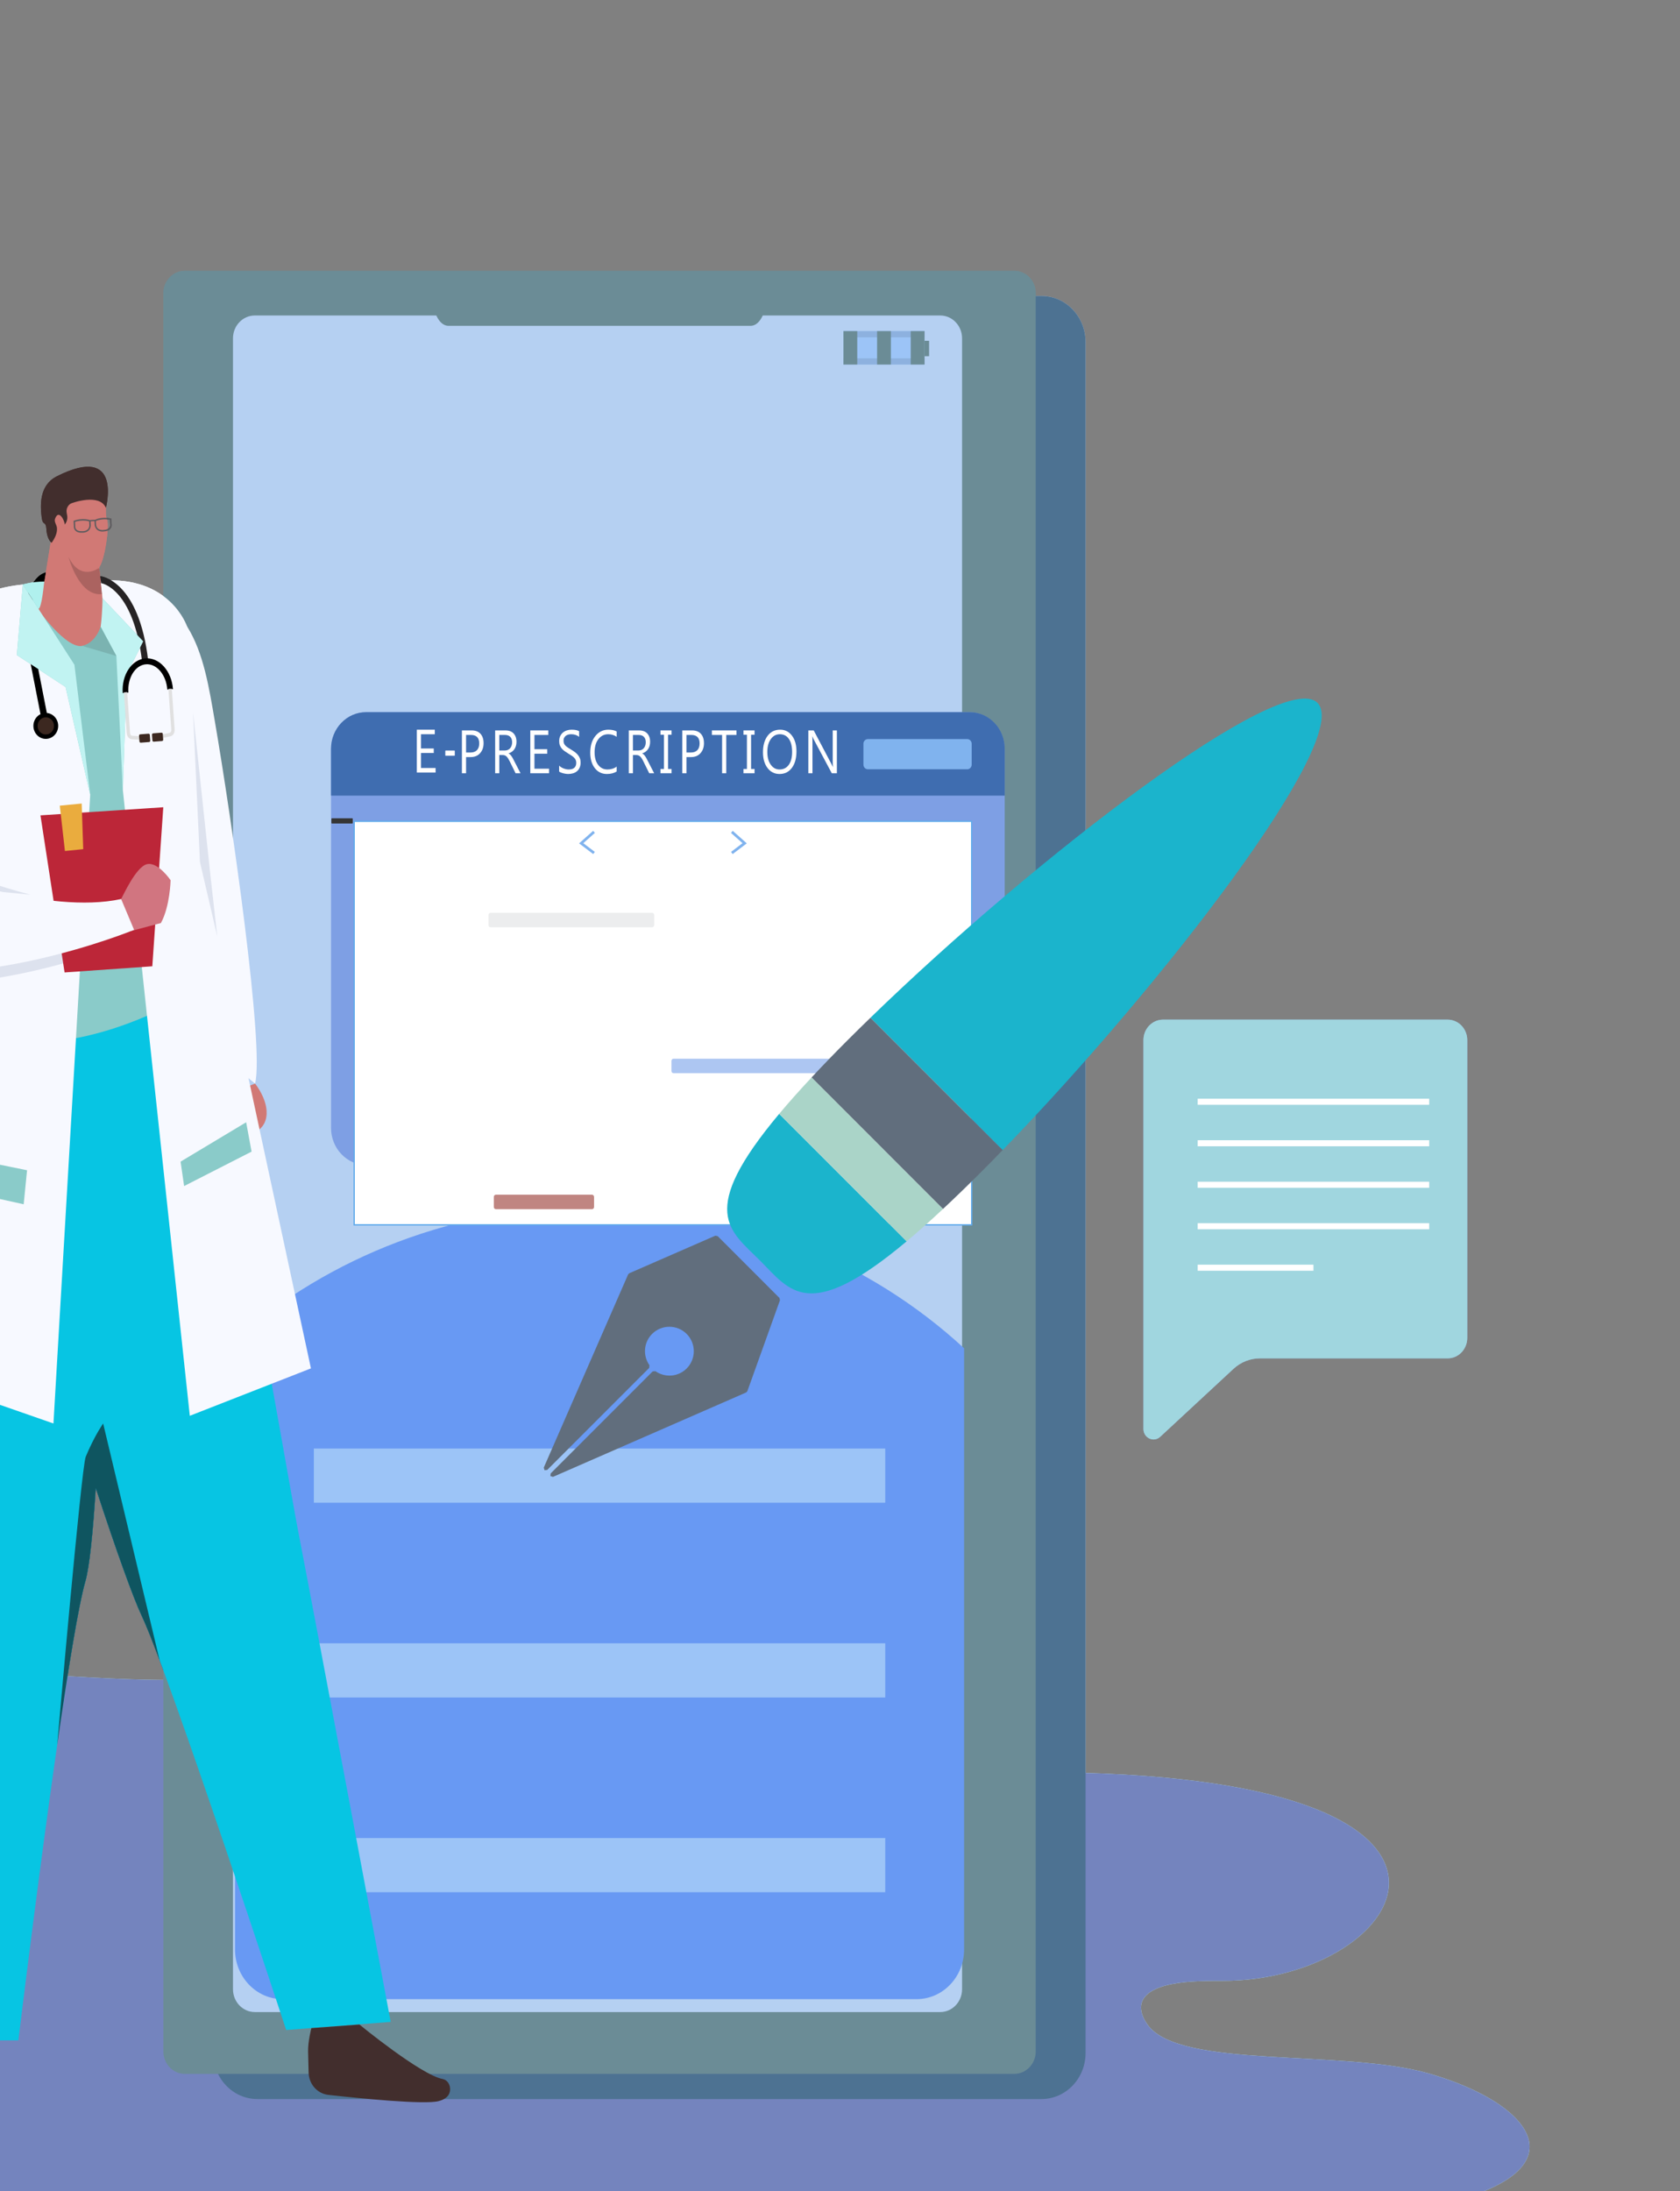 <svg width="349" height="455" viewBox="0 0 349 455" fill="none" xmlns="http://www.w3.org/2000/svg">
<rect x="0" y="0" width="349" height="455" fill="#808080" stroke="none"/>
<g clip-path="url(#clip0_118_486)">
<mask id="mask0_118_486" style="mask-type:luminance" maskUnits="userSpaceOnUse" x="-83" y="0" width="432" height="467">
<path d="M348.371 0H-83V467H348.371V0Z" fill="white"/>
</mask>
<g mask="url(#mask0_118_486)">
<path d="M-26.129 394.926C-198.814 474.504 64.001 473.049 275.146 460.744C331.589 457.455 324.407 438.553 296.898 430.577C279.205 425.446 245.124 429.68 238.429 420.484C236.366 417.651 235.876 414.04 241.986 412.331C245.336 411.395 249.731 411.3 253.842 411.316C292.694 411.477 320.051 367.954 215.473 368.012C186.77 368.026 158.457 359.587 130.355 354.966C109.408 351.522 88.712 347.342 66.15 346.342C59.055 346.027 51.205 346.123 45.708 347.914C38.79 350.168 9.805 347.761 -10.624 346.415C-22.566 345.628 20.248 373.555 -26.129 394.926Z" fill="#C1F3F2"/>
<path d="M216.359 435.864H53.454C48.397 435.864 44.297 431.578 44.297 426.291V71.035C44.297 65.748 48.397 61.462 53.454 61.462H216.36C221.417 61.462 225.517 65.748 225.517 71.035V426.292C225.515 431.578 221.416 435.864 216.359 435.864Z" fill="#AAC6EF"/>
<path d="M210.709 430.637H38.391C35.934 430.637 33.942 428.554 33.942 425.985V60.889C33.942 58.319 35.934 56.236 38.391 56.236H210.709C213.166 56.236 215.159 58.319 215.159 60.889V425.985C215.159 428.554 213.166 430.637 210.709 430.637Z" fill="#6B8C96"/>
<path d="M195.319 417.8H52.938C50.431 417.8 48.398 415.674 48.398 413.053V70.257C48.398 67.635 50.431 65.51 52.938 65.51H195.319C197.827 65.51 199.86 67.635 199.86 70.257V413.053C199.859 415.675 197.827 417.8 195.319 417.8Z" fill="#9CC4F7"/>
<path d="M155.914 67.664H93.176C91.435 67.664 90.023 65.278 90.023 62.337C90.023 59.396 90.023 57.01 90.023 57.01H159.066C159.066 57.01 159.066 59.396 159.066 62.337C159.066 65.278 157.654 67.664 155.914 67.664Z" fill="#6B8C96"/>
<path d="M123.523 250.483C94.624 250.483 68.364 260.995 48.819 278.133V404.796C48.819 410.497 53.239 415.118 58.692 415.118H190.409C195.861 415.118 200.282 410.497 200.282 404.796V279.968C180.543 261.743 153.442 250.483 123.523 250.483Z" fill="#6899F3"/>
<path d="M183.9 341.226H65.2V352.478H183.9V341.226Z" fill="#9CC4F7"/>
<path d="M183.9 381.664H65.2V392.917H183.9V381.664Z" fill="#9CC4F7"/>
<path d="M201.33 241.932H76.157C72.077 241.932 68.769 238.475 68.769 234.209V155.606C68.769 151.341 72.076 147.883 76.157 147.883H201.33C205.41 147.883 208.717 151.34 208.717 155.606V234.209C208.717 238.475 205.41 241.932 201.33 241.932Z" fill="#7E9FE4"/>
<path d="M201.857 170.533H73.576V254.335H201.857V170.533Z" fill="white"/>
<path d="M201.993 254.478H73.439V170.391H201.993V254.478ZM73.712 254.193H201.72V170.676H73.712V254.193Z" fill="#61ABEB"/>
<path d="M173.497 220.785H139.904C139.674 220.785 139.487 220.59 139.487 220.349V218.4C139.487 218.159 139.674 217.964 139.904 217.964H173.497C173.728 217.964 173.914 218.159 173.914 218.4V220.349C173.913 220.589 173.726 220.785 173.497 220.785Z" fill="#ADC6F2"/>
<path d="M135.486 192.362H101.893C101.663 192.362 101.477 192.167 101.477 191.926V189.977C101.477 189.736 101.663 189.541 101.893 189.541H135.486C135.717 189.541 135.903 189.736 135.903 189.977V191.926C135.902 192.166 135.716 192.362 135.486 192.362Z" fill="#ECEDEE"/>
<path d="M122.99 247.272H103.004C102.774 247.272 102.587 247.078 102.587 246.837V244.887C102.587 244.646 102.774 244.451 103.004 244.451H122.99C123.221 244.451 123.407 244.646 123.407 244.887V246.837C123.407 247.078 123.221 247.272 122.99 247.272Z" fill="#C08581"/>
<path d="M201.458 147.884H76.029C72.019 147.884 68.769 151.282 68.769 155.474V165.209H208.716V155.474C208.717 151.282 205.467 147.884 201.458 147.884Z" fill="#3F6DB0"/>
<path d="M200.93 159.741H180.293C179.782 159.741 179.368 159.307 179.368 158.773V154.437C179.368 153.903 179.782 153.47 180.293 153.47H200.93C201.441 153.47 201.856 153.903 201.856 154.437V158.773C201.856 159.307 201.442 159.741 200.93 159.741Z" fill="#80B3EE"/>
<path d="M123.239 177.351L120.296 175.121L123.222 172.521L123.575 172.955L121.177 175.085L123.558 176.89L123.239 177.351Z" fill="#80B3EE"/>
<path d="M152.194 177.351L151.874 176.89L154.255 175.085L151.857 172.955L152.211 172.521L155.136 175.121L152.194 177.351Z" fill="#80B3EE"/>
<path d="M41.838 224.949C41.838 224.949 47.352 225.601 48.961 222.216C50.57 218.83 47.825 214.332 47.825 214.332L41.719 215.814C41.719 215.814 39.596 223.223 41.838 224.949Z" fill="#D17975"/>
<path d="M37.733 204.582C43.206 207.604 59.18 303.804 62.129 318.939C65.079 334.075 81.164 419.843 81.164 419.843L59.449 421.525C59.449 421.525 35.052 347.248 29.422 335.477C23.792 323.705 -4.67 235.898 -1.832 215.895C-1.832 215.895 23.524 196.734 37.733 204.582Z" fill="#262673"/>
<path d="M22.362 210.562C22.362 210.562 21.849 313.946 17.726 328.402C13.604 342.858 3.816 423.678 3.816 423.678H-19.281L-26.028 204.845C-26.028 204.845 20.008 194.204 22.362 210.562Z" fill="#2D2D85"/>
<path d="M3.76 132.659C2.108 129.518 3.098 125.548 5.988 123.621C9.489 121.287 11.613 120.992 19.581 120.992C40.154 120.992 42.246 135.887 44.638 149.814C48.074 169.82 54.969 217.491 52.984 225L41.719 215.814C29.388 215.814 18.526 160.735 3.76 132.659Z" fill="#F7F9FF"/>
<path d="M48.46 236.381C48.46 236.381 54.008 236.229 55.153 232.643C56.298 229.058 52.983 225 52.983 225L47.131 227.352C47.131 227.352 46.013 234.997 48.46 236.381Z" fill="#D17975"/>
<path d="M17.727 120.744C17.727 120.744 35.709 133.707 38.47 144.772C41.231 155.837 41.993 204.669 41.993 204.669C41.993 204.669 4.353 231.923 -27.673 204.167C-27.673 204.167 -27.955 203.674 -27.174 199.555C-26.053 193.641 -24.518 158.374 -24.041 150.912C-23.979 149.942 -26.656 149.745 -26.212 148.891C-23.069 142.846 -13.774 118.344 17.727 120.744Z" fill="#8ACBC9"/>
<path d="M4.745 121.377L3.501 136.026L13.626 142.654L18.739 165.014L11.105 295.583L-31.824 280.625L-27.674 204.167L-23.905 144.371C-23.905 144.371 -16.156 123.393 4.745 121.377Z" fill="#F7F9FF"/>
<path d="M38.365 161.376C38.355 161.216 38.348 161.071 38.342 160.928L37.321 141.64C39.921 145.855 40.162 158.227 40.264 159.884C40.858 168.176 41.268 178.101 41.539 186.501C41.535 186.476 38.761 167.624 38.368 161.408L38.367 161.409L38.365 161.376Z" fill="#383BA4"/>
<path d="M22.229 103.023C22.229 103.023 21.68 106.607 22.229 107.896C22.778 109.186 21.768 116.554 20.474 117.984C19.811 118.715 16.844 118.516 14.239 115.648C11.634 112.781 11.809 106.75 11.809 106.75C11.809 106.75 11.26 100.299 22.229 103.023Z" fill="#D17975"/>
<path d="M21.422 126.027C21.336 122.567 18.81 104.088 18.81 104.088C18.81 104.088 14.992 105.7 12.648 107.763C12.574 107.212 12.37 106.501 11.951 105.555C11.951 105.555 10.974 103.723 10.103 104.088C9.233 104.452 8.361 105.909 10.103 107.547L11.191 109.481C11.037 109.769 10.932 110.059 10.886 110.349C10.886 110.349 8.623 125.208 7.926 126.573C7.926 126.573 13.721 134.766 17.092 134.128C20.464 133.491 21.51 129.486 21.422 126.027Z" fill="#D17975"/>
<path d="M21.215 123.361C21.07 121.903 20.86 120.071 20.624 118.117C20.529 118.031 20.473 117.984 20.473 117.984C20.473 117.984 16.703 120.791 14.238 115.648C14.238 115.648 16.376 123.958 21.215 123.361Z" fill="#AB6360"/>
<path d="M-0.084 153.146L-10.298 179.294C-10.298 179.294 -8.224 181.932 6.259 185.77L-18.146 183.452L-0.084 153.146Z" fill="#DDE2EE"/>
<path d="M-13.991 130.803C-11.59 128.244 -4.103 129.919 -1.884 132.649C0.804 135.957 3.25 141.406 1.11 149.431C-1.824 160.439 -13.983 180.988 -13.983 180.988C-13.983 180.988 -3.657 204.592 -29.891 199.863C-33.761 199.166 -36.554 195.604 -36.538 191.498C-36.486 178.608 -32.048 150.047 -13.991 130.803Z" fill="#F7F9FF"/>
<path d="M74.666 420.389C74.666 420.389 87.477 430.9 91.987 431.709C92.772 431.85 93.44 432.647 93.498 433.654C93.554 434.653 93.108 435.782 91.095 436.298C88.132 437.057 74.957 435.744 68.212 434.999C65.914 434.745 64.167 432.763 64.109 430.348C64.078 429.049 64.043 427.556 64.003 426.034C63.949 423.913 64.684 421.136 64.684 421.136L74.666 420.389Z" fill="#422E2D"/>
<path d="M21.998 105.452C20.679 102.353 14.924 104.444 14.714 104.561C14.175 104.863 13.82 105.491 13.825 106.131C13.828 106.517 13.952 106.89 13.98 107.275C14.025 107.871 13.826 108.482 13.446 108.927C13.481 108.23 12.212 105.535 11.424 107.764C11.216 108.355 11.772 108.975 11.831 109.602C11.938 110.738 11.357 111.817 10.706 112.735C9.99 112.035 9.71 110.969 9.646 109.945C9.523 107.996 8.892 109.347 8.655 107.409C8.348 104.908 8.139 100.752 11.803 98.906C25.589 91.955 21.998 105.452 21.998 105.452Z" fill="#422E2D"/>
<path d="M17.807 302.494L17.806 302.493C17.81 302.483 17.814 302.474 17.818 302.465C18.014 301.991 18.208 301.547 18.405 301.116C18.434 301.05 18.464 300.979 18.494 300.914C18.683 300.503 18.867 300.121 19.048 299.751C19.085 299.675 19.122 299.599 19.158 299.526C19.328 299.188 19.49 298.876 19.648 298.577C19.698 298.483 19.747 298.39 19.796 298.3C19.934 298.044 20.064 297.811 20.191 297.589C20.258 297.471 20.32 297.362 20.383 297.254C20.429 297.176 20.483 297.078 20.526 297.005V297.013C21.066 296.102 21.428 295.583 21.428 295.583L33.165 344.768H33.163C31.582 340.543 30.281 337.275 29.421 335.477C27.764 332.012 24.127 321.949 19.893 308.975C19.313 318.232 18.602 325.33 17.725 328.402C16.262 333.534 14.082 347.047 11.882 362.328L11.881 362.329C11.881 362.329 16.893 304.705 17.807 302.494Z" fill="#422E2D"/>
<path d="M17.278 190.001C4.097 188.86 -14.995 183.45 -14.995 183.45L-27.288 198.034L-27.612 203.165C-12.541 206.455 5.671 202.363 16.751 199.018L17.278 190.001Z" fill="#DDE2EE"/>
<path d="M20.914 120.58L21.299 124.246L29.755 133.17L26.307 140.056L25.521 164.07L39.429 293.988L64.594 284.141L42.396 180.989L38.863 130.088C38.863 130.088 35.403 119.479 20.914 120.58Z" fill="#F7F9FF"/>
<path d="M40.098 147.892L43.629 180.989L45.138 194.472L41.539 179L40.098 147.892Z" fill="#DDE2EE"/>
<path d="M9.742 148.104L8.42 148.326L5.077 131.259C4.78 129.316 4.805 127.408 5.152 125.595C5.762 122.423 6.895 120.764 7.92 119.782C8.632 119.102 9.512 118.861 9.512 118.861L9.181 120.764C8.714 121.07 7.133 122.397 6.466 125.871C6.148 127.521 6.126 129.261 6.398 131.038L9.742 148.104Z" fill="black"/>
<path d="M4.745 121.377L15.461 138.034L18.739 165.014L13.626 142.654L3.501 136.026L4.745 121.377Z" fill="#C1F3F2"/>
<path d="M29.538 137.536C27.733 122.106 21.074 121.093 21 121.089L20.832 119.652C21.178 119.672 28.854 120.659 30.79 137.22L29.538 137.536Z" fill="#272425"/>
<path d="M20.914 130.157L24.176 136.218L25.52 164.072L26.306 140.058L29.754 133.171L21.298 124.247C21.299 124.245 21.294 127.084 20.914 130.157Z" fill="#C1F3F2"/>
<path d="M9.182 120.763C9.182 120.763 8.684 126.333 7.991 126.42L4.746 121.376C4.746 121.376 6.562 120.767 9.182 120.763Z" fill="#B0F0EE"/>
<path d="M35.929 143.096L34.753 143.186C34.537 140.121 32.548 137.767 30.319 137.94C28.09 138.111 26.454 140.746 26.67 143.81L25.494 143.901C25.23 140.158 27.355 136.932 30.231 136.71C33.109 136.489 35.664 139.354 35.929 143.096Z" fill="black"/>
<path d="M29.945 153.653L27.468 153.508C27.127 153.526 26.396 153.264 26.316 152.141L25.726 143.771L26.421 143.717L27.011 152.087C27.056 152.729 27.379 152.78 27.478 152.779L29.983 152.924L29.945 153.653Z" fill="#E0E0E0"/>
<path d="M30.973 154.082L29.247 154.215C29.106 154.225 28.983 154.116 28.972 153.967L28.888 152.77C28.878 152.623 28.983 152.494 29.125 152.483L30.851 152.349C30.992 152.339 31.115 152.449 31.126 152.597L31.21 153.794C31.22 153.942 31.115 154.07 30.973 154.082Z" fill="#3C2820"/>
<path d="M32.895 153.426L35.324 152.904C35.663 152.869 36.351 152.498 36.271 151.374L35.68 143.004L34.985 143.057L35.576 151.427C35.621 152.069 35.309 152.169 35.211 152.183L32.754 152.711L32.895 153.426Z" fill="#E0E0E0"/>
<path d="M31.938 154.008L33.664 153.875C33.804 153.864 33.911 153.736 33.901 153.587L33.817 152.39C33.807 152.243 33.683 152.132 33.541 152.142L31.816 152.275C31.675 152.286 31.568 152.414 31.578 152.563L31.663 153.76C31.673 153.907 31.796 154.018 31.938 154.008Z" fill="#3C2820"/>
<path d="M9.513 153.426C10.936 153.426 12.09 152.22 12.09 150.732C12.09 149.243 10.936 148.037 9.513 148.037C8.09 148.037 6.936 149.243 6.936 150.732C6.936 152.22 8.09 153.426 9.513 153.426Z" fill="black"/>
<path d="M9.513 152.513C10.454 152.513 11.217 151.715 11.217 150.731C11.217 149.747 10.454 148.95 9.513 148.95C8.572 148.95 7.809 149.747 7.809 150.731C7.809 151.715 8.572 152.513 9.513 152.513Z" fill="#3C2820"/>
<path d="M8.405 169.305L33.922 167.624L31.642 200.648L13.417 201.928L8.405 169.305Z" fill="#262673"/>
<path d="M27.29 193.303C27.29 193.303 24.78 187.325 25.163 186.681C25.547 186.036 28.238 180.002 30.522 179.446C32.805 178.89 35.441 182.773 35.441 182.773C35.441 182.773 35.319 188.222 33.426 191.669L27.29 193.303Z" fill="#D17975"/>
<path d="M12.423 167.296L16.969 166.851L17.288 176.326L13.487 176.71L12.423 167.296Z" fill="#EAAC3E"/>
<path d="M-13.983 180.989C-13.983 180.989 9.937 190.018 25.162 186.68L27.856 193.08C27.856 193.08 -6.207 207.073 -29.892 199.864L-13.983 180.989Z" fill="#F7F9FF"/>
<path d="M17.093 134.128L24.177 136.217L20.914 130.155C20.914 130.155 19.916 133.441 17.093 134.128Z" fill="#7BB3B1"/>
<path d="M15.621 110.132C15.93 110.494 16.454 110.656 17.18 110.613C17.18 110.613 17.219 110.614 17.284 110.61C17.634 110.59 18.765 110.42 18.859 109.121L18.814 108.262C18.895 108.239 19.542 108.203 19.625 108.216L19.671 109.054C19.905 110.35 21.047 110.39 21.407 110.368C21.516 110.362 21.516 110.357 21.518 110.357C22.229 110.315 22.732 110.093 22.999 109.698C23.313 109.235 23.175 108.715 23.168 108.693L23.117 107.681L23.007 107.657C21.24 107.276 19.988 107.812 19.75 107.929C19.66 107.908 18.747 107.962 18.658 107.993C18.412 107.908 17.111 107.518 15.391 108.106L15.285 108.143L15.341 109.189C15.34 109.187 15.263 109.713 15.621 110.132ZM19.959 109.014L19.916 108.184C20.225 108.049 21.343 107.638 22.84 107.932L22.883 108.745C22.89 108.782 22.994 109.184 22.76 109.524C22.545 109.838 22.116 110.017 21.485 110.054C21.423 110.064 20.184 110.24 19.959 109.014ZM15.633 109.203L15.59 108.357C17.045 107.894 18.201 108.17 18.522 108.265L18.567 109.117C18.477 110.346 17.229 110.305 17.177 110.308C16.532 110.345 16.086 110.219 15.84 109.931C15.572 109.62 15.632 109.207 15.633 109.203Z" fill="#5D5B5E"/>
<path d="M-22.013 237.374L-22.743 243.937L4.918 250.066L5.622 243L-22.013 237.374Z" fill="#8ACBC9"/>
<path d="M37.513 241.213L51.135 233.035L52.261 239.132L38.247 246.281L37.513 241.213Z" fill="#8ACBC9"/>
<path d="M183.9 300.786H65.2V312.039H183.9V300.786Z" fill="#9CC4F7"/>
<path d="M192.062 68.76H175.22V75.693H192.062V68.76Z" fill="#9CC4F7"/>
<path d="M192.062 74.401H175.22V75.693H192.062V74.401Z" fill="#8DB1DF"/>
<path d="M192.062 68.76H175.22V70.052H192.062V68.76Z" fill="#8DB1DF"/>
<path d="M178.085 68.76H175.22V75.693H178.085V68.76Z" fill="#6B8C96"/>
<path d="M185.073 68.76H182.208V75.693H185.073V68.76Z" fill="#6B8C96"/>
<path d="M192.061 68.76H189.197V75.693H192.061V68.76Z" fill="#6B8C96"/>
<path d="M193.008 70.769H192.061V73.959H193.008V70.769Z" fill="#6B8C96"/>
<path d="M300.741 211.73H241.597C239.353 211.73 237.535 213.632 237.535 215.977V296.708C237.535 298.596 239.668 299.6 241.02 298.347L256.235 284.241C257.752 282.835 259.71 282.059 261.737 282.059H300.742C302.986 282.059 304.804 280.157 304.804 277.812V215.977C304.804 213.632 302.985 211.73 300.741 211.73Z" fill="#8DB1DF"/>
<path d="M248.803 228.148V229.408H296.899V228.148H248.803ZM248.803 238.023H296.899V236.763H248.803V238.023ZM248.803 246.638H296.899V245.378H248.803V246.638ZM248.803 255.254H296.899V253.994H248.803V255.254ZM248.803 263.869H272.851V262.609H248.803V263.869Z" fill="white"/>
<path d="M-26.129 394.926C-198.814 474.504 64.001 473.049 275.146 460.743C331.589 457.455 324.407 438.553 296.898 430.577C279.205 425.446 245.124 429.68 238.429 420.484C236.366 417.651 235.876 414.04 241.986 412.331C245.336 411.395 249.731 411.3 253.842 411.316C292.694 411.477 320.051 367.954 215.473 368.012C186.77 368.026 158.457 359.587 130.355 354.966C109.408 351.522 88.712 347.342 66.15 346.342C59.055 346.027 51.205 346.123 45.708 347.914C38.79 350.168 9.805 347.761 -10.624 346.415C-22.566 345.628 20.248 373.555 -26.129 394.926Z" fill="#7484BE"/>
<path d="M216.359 435.864H53.454C48.397 435.864 44.297 431.578 44.297 426.291V71.035C44.297 65.748 48.397 61.462 53.454 61.462H216.36C221.417 61.462 225.517 65.748 225.517 71.035V426.292C225.515 431.578 221.416 435.864 216.359 435.864Z" fill="#4D7292"/>
<path d="M210.709 430.637H38.391C35.934 430.637 33.942 428.554 33.942 425.985V60.889C33.942 58.319 35.934 56.236 38.391 56.236H210.709C213.166 56.236 215.159 58.319 215.159 60.889V425.985C215.159 428.554 213.166 430.637 210.709 430.637Z" fill="#6B8C96"/>
<path d="M195.319 417.8H52.938C50.431 417.8 48.398 415.674 48.398 413.053V70.257C48.398 67.635 50.431 65.51 52.938 65.51H195.319C197.827 65.51 199.86 67.635 199.86 70.257V413.053C199.859 415.675 197.827 417.8 195.319 417.8Z" fill="#B5D0F2"/>
<path d="M155.914 67.664H93.176C91.435 67.664 90.023 65.278 90.023 62.337C90.023 59.396 90.023 57.01 90.023 57.01H159.066C159.066 57.01 159.066 59.396 159.066 62.337C159.066 65.278 157.654 67.664 155.914 67.664Z" fill="#6B8C96"/>
<path d="M123.523 250.483C94.624 250.483 68.364 260.995 48.819 278.133V404.796C48.819 410.497 53.239 415.118 58.692 415.118H190.409C195.861 415.118 200.282 410.497 200.282 404.796V279.968C180.543 261.743 153.442 250.483 123.523 250.483Z" fill="#6899F3"/>
<path d="M183.9 341.226H65.2V352.478H183.9V341.226Z" fill="#9CC4F7"/>
<path d="M183.9 381.664H65.2V392.917H183.9V381.664Z" fill="#9CC4F7"/>
<path d="M201.33 241.932H76.157C72.077 241.932 68.769 238.475 68.769 234.209V155.606C68.769 151.341 72.076 147.883 76.157 147.883H201.33C205.41 147.883 208.717 151.34 208.717 155.606V234.209C208.717 238.475 205.41 241.932 201.33 241.932Z" fill="#7E9FE4"/>
<path d="M201.857 170.533H73.576V254.335H201.857V170.533Z" fill="white"/>
<path d="M201.993 254.478H73.439V170.391H201.993V254.478ZM73.712 254.193H201.72V170.676H73.712V254.193Z" fill="#61ABEB"/>
<path d="M68.931 170.999H73.191C73.24 170.999 73.279 170.924 73.279 170.832V170.084C73.279 169.991 73.24 169.917 73.191 169.917H68.931C68.882 169.917 68.842 169.991 68.842 170.084V170.832C68.842 170.924 68.882 170.999 68.931 170.999Z" fill="#353535"/>
<path d="M173.497 222.849H139.904C139.674 222.849 139.487 222.641 139.487 222.384V220.306C139.487 220.049 139.674 219.842 139.904 219.842H173.497C173.728 219.842 173.914 220.049 173.914 220.306V222.384C173.913 222.64 173.726 222.849 173.497 222.849Z" fill="#ADC6F2"/>
<path d="M135.486 192.548H101.894C101.663 192.548 101.477 192.341 101.477 192.084V190.006C101.477 189.749 101.663 189.541 101.894 189.541H135.486C135.717 189.541 135.903 189.749 135.903 190.006V192.084C135.902 192.34 135.716 192.548 135.486 192.548Z" fill="#ECEDEE"/>
<path d="M122.99 251.087H103.004C102.774 251.087 102.587 250.88 102.587 250.623V248.545C102.587 248.287 102.774 248.08 103.004 248.08H122.99C123.221 248.08 123.407 248.287 123.407 248.545V250.623C123.407 250.88 123.221 251.087 122.99 251.087Z" fill="#C08581"/>
<path d="M201.458 147.884H76.029C72.019 147.884 68.769 151.282 68.769 155.474V165.209H208.716V155.474C208.717 151.282 205.467 147.884 201.458 147.884Z" fill="#3F6DB0"/>
<path d="M96.819 157.204V160.568H95.957V151.667H97.979C98.765 151.667 99.375 151.899 99.807 152.362C100.24 152.826 100.456 153.48 100.456 154.324C100.456 155.168 100.216 155.859 99.735 156.397C99.255 156.935 98.606 157.204 97.789 157.204L96.819 157.204ZM96.819 152.611V156.261H97.722C98.317 156.261 98.771 156.096 99.084 155.767C99.397 155.438 99.554 154.973 99.554 154.373C99.554 153.199 98.979 152.611 97.829 152.611H96.819Z" fill="white"/>
<path d="M108.134 160.568H107.108L105.877 158.073C105.764 157.841 105.655 157.643 105.549 157.48C105.442 157.317 105.334 157.183 105.223 157.08C105.112 156.976 104.992 156.901 104.864 156.853C104.736 156.805 104.591 156.782 104.431 156.782H103.723V160.568H102.861V151.667H105.057C105.378 151.667 105.675 151.715 105.946 151.813C106.218 151.91 106.454 152.058 106.655 152.256C106.854 152.455 107.011 152.703 107.124 152.998C107.236 153.294 107.293 153.641 107.293 154.038C107.293 154.349 107.255 154.633 107.177 154.891C107.101 155.15 106.991 155.381 106.849 155.583C106.707 155.786 106.536 155.959 106.336 156.102C106.136 156.244 105.912 156.355 105.662 156.434V156.458C105.785 156.525 105.891 156.6 105.982 156.685C106.073 156.77 106.159 156.87 106.241 156.986C106.323 157.103 106.404 157.234 106.485 157.38C106.565 157.527 106.655 157.698 106.754 157.893L108.134 160.568ZM103.722 152.611V155.838H104.892C105.107 155.838 105.307 155.799 105.49 155.721C105.672 155.642 105.831 155.529 105.964 155.382C106.098 155.235 106.202 155.056 106.277 154.842C106.352 154.629 106.39 154.39 106.39 154.125C106.39 153.649 106.262 153.278 106.008 153.011C105.753 152.744 105.384 152.611 104.902 152.611H103.722Z" fill="white"/>
<path d="M114.062 160.568H110.163V151.667H113.898V152.611H111.025V155.571H113.682V156.508H111.025V159.624H114.062V160.568Z" fill="white"/>
<path d="M116.153 160.208V158.979C116.27 159.103 116.409 159.215 116.572 159.315C116.734 159.414 116.905 159.497 117.084 159.566C117.264 159.634 117.444 159.686 117.626 159.724C117.807 159.761 117.975 159.78 118.129 159.78C118.659 159.78 119.054 159.661 119.316 159.423C119.578 159.185 119.709 158.842 119.709 158.395C119.709 158.156 119.665 157.947 119.578 157.769C119.491 157.591 119.37 157.428 119.216 157.281C119.063 157.135 118.88 156.994 118.67 156.86C118.46 156.725 118.233 156.583 117.99 156.434C117.734 156.277 117.494 156.118 117.272 155.956C117.049 155.795 116.856 155.617 116.692 155.422C116.528 155.228 116.399 155.007 116.305 154.761C116.211 154.515 116.164 154.226 116.164 153.895C116.164 153.49 116.237 153.137 116.384 152.837C116.531 152.537 116.725 152.29 116.964 152.095C117.203 151.901 117.476 151.756 117.782 151.661C118.088 151.566 118.401 151.518 118.718 151.518C119.444 151.518 119.972 151.624 120.304 151.834V153.007C119.869 152.644 119.312 152.461 118.631 152.461C118.443 152.461 118.255 152.485 118.067 152.533C117.879 152.58 117.711 152.658 117.564 152.765C117.418 152.873 117.298 153.012 117.205 153.181C117.113 153.351 117.067 153.558 117.067 153.802C117.067 154.03 117.102 154.226 117.172 154.392C117.242 154.557 117.346 154.708 117.483 154.845C117.619 154.981 117.786 155.114 117.983 155.242C118.179 155.37 118.406 155.511 118.663 155.664C118.926 155.822 119.176 155.987 119.411 156.161C119.647 156.335 119.854 156.527 120.032 156.738C120.21 156.949 120.351 157.183 120.455 157.44C120.56 157.696 120.612 157.99 120.612 158.321C120.612 158.76 120.541 159.131 120.399 159.435C120.257 159.739 120.065 159.987 119.824 160.177C119.584 160.368 119.306 160.505 118.991 160.59C118.676 160.674 118.345 160.717 117.996 160.717C117.879 160.717 117.735 160.706 117.565 160.683C117.394 160.66 117.219 160.627 117.041 160.584C116.864 160.54 116.695 160.487 116.536 160.422C116.377 160.358 116.249 160.287 116.153 160.208Z" fill="white"/>
<path d="M128.104 160.196C127.561 160.543 126.883 160.717 126.073 160.717C125.027 160.717 124.189 160.309 123.559 159.494C122.93 158.679 122.616 157.609 122.616 156.285C122.616 154.861 122.969 153.711 123.677 152.834C124.385 151.957 125.283 151.518 126.371 151.518C127.068 151.518 127.646 151.64 128.105 151.884V152.995C127.578 152.64 126.997 152.462 126.36 152.462C125.515 152.462 124.831 152.803 124.306 153.486C123.781 154.168 123.519 155.081 123.519 156.223C123.519 157.307 123.764 158.171 124.254 158.815C124.745 159.458 125.389 159.78 126.186 159.78C126.925 159.78 127.564 159.581 128.105 159.184L128.104 160.196Z" fill="white"/>
<path d="M135.895 160.568H134.869L133.638 158.073C133.525 157.841 133.415 157.643 133.309 157.48C133.203 157.317 133.095 157.183 132.983 157.08C132.872 156.976 132.753 156.901 132.625 156.853C132.496 156.805 132.352 156.782 132.191 156.782H131.483V160.568H130.621V151.667H132.817C133.138 151.667 133.435 151.715 133.707 151.813C133.979 151.91 134.215 152.058 134.415 152.256C134.615 152.455 134.771 152.703 134.884 152.998C134.997 153.294 135.053 153.641 135.053 154.038C135.053 154.349 135.015 154.633 134.938 154.891C134.861 155.15 134.751 155.381 134.61 155.583C134.468 155.786 134.297 155.959 134.097 156.102C133.897 156.244 133.672 156.355 133.422 156.434V156.458C133.546 156.525 133.652 156.6 133.743 156.685C133.834 156.77 133.92 156.87 134.002 156.986C134.084 157.103 134.165 157.234 134.245 157.38C134.326 157.527 134.415 157.698 134.515 157.893L135.895 160.568ZM131.483 152.611V155.838H132.653C132.868 155.838 133.067 155.799 133.25 155.721C133.433 155.642 133.592 155.529 133.725 155.382C133.858 155.235 133.962 155.056 134.038 154.842C134.113 154.629 134.15 154.39 134.15 154.125C134.15 153.649 134.023 153.278 133.768 153.011C133.513 152.744 133.145 152.611 132.663 152.611H131.483Z" fill="white"/>
<path d="M139.504 151.667V152.561H138.786V159.675H139.504V160.568H137.207V159.675H137.925V152.561H137.207V151.667H139.504Z" fill="white"/>
<path d="M142.601 157.204V160.568H141.739V151.667H143.76C144.547 151.667 145.157 151.899 145.589 152.362C146.022 152.826 146.238 153.48 146.238 154.324C146.238 155.168 145.998 155.859 145.518 156.397C145.037 156.935 144.388 157.204 143.571 157.204L142.601 157.204ZM142.601 152.611V156.261H143.504C144.099 156.261 144.553 156.096 144.866 155.767C145.179 155.438 145.335 154.973 145.335 154.373C145.335 153.199 144.761 152.611 143.612 152.611H142.601Z" fill="white"/>
<path d="M152.992 152.611H150.868V160.568H150.007V152.611H147.888V151.667H152.992V152.611Z" fill="white"/>
<path d="M156.746 151.667V152.561H156.027V159.675H156.746V160.568H154.448V159.675H155.166V152.561H154.448V151.667H156.746Z" fill="white"/>
<path d="M161.946 160.717C160.903 160.717 160.067 160.301 159.44 159.47C158.812 158.638 158.498 157.555 158.498 156.223C158.498 154.791 158.818 153.649 159.458 152.797C160.097 151.944 160.967 151.518 162.069 151.518C163.084 151.518 163.903 151.932 164.523 152.759C165.144 153.587 165.455 154.669 165.455 156.006C165.455 157.458 165.136 158.607 164.5 159.451C163.864 160.295 163.013 160.717 161.946 160.717ZM162.007 152.462C161.234 152.462 160.606 152.799 160.124 153.473C159.643 154.148 159.402 155.033 159.402 156.13C159.402 157.227 159.636 158.109 160.107 158.777C160.577 159.446 161.19 159.78 161.946 159.78C162.753 159.78 163.389 159.461 163.854 158.824C164.319 158.187 164.552 157.295 164.552 156.149C164.552 154.974 164.326 154.065 163.874 153.424C163.423 152.782 162.8 152.462 162.007 152.462Z" fill="white"/>
<path d="M173.851 160.568H172.794L169.008 153.474C168.912 153.295 168.834 153.109 168.772 152.915H168.741C168.769 153.105 168.782 153.513 168.782 154.138V160.568H167.92V151.667H169.039L172.722 158.65C172.876 158.94 172.975 159.139 173.019 159.246H173.04C173.006 158.99 172.989 158.553 172.989 157.937V151.667H173.851V160.568Z" fill="white"/>
<path d="M92.546 156.929H94.439C94.461 156.929 94.478 156.854 94.478 156.762V156.014C94.478 155.922 94.461 155.847 94.439 155.847H92.546C92.524 155.847 92.506 155.922 92.506 156.014V156.762C92.506 156.854 92.524 156.929 92.546 156.929Z" fill="white"/>
<path d="M200.93 159.741H180.293C179.782 159.741 179.368 159.307 179.368 158.773V154.437C179.368 153.903 179.782 153.47 180.293 153.47H200.93C201.441 153.47 201.856 153.903 201.856 154.437V158.773C201.856 159.307 201.442 159.741 200.93 159.741Z" fill="#80B3EE"/>
<path d="M123.239 177.351L120.296 175.121L123.222 172.521L123.575 172.955L121.177 175.085L123.558 176.89L123.239 177.351Z" fill="#80B3EE"/>
<path d="M152.194 177.351L151.874 176.89L154.255 175.085L151.857 172.955L152.211 172.521L155.136 175.121L152.194 177.351Z" fill="#80B3EE"/>
<path d="M41.838 224.949C41.838 224.949 47.352 225.601 48.961 222.216C50.57 218.83 47.825 214.332 47.825 214.332L41.719 215.814C41.719 215.814 39.596 223.223 41.838 224.949Z" fill="#D17975"/>
<path d="M37.733 204.582C43.206 207.604 59.18 303.804 62.129 318.939C65.079 334.075 81.164 419.843 81.164 419.843L59.449 421.525C59.449 421.525 35.052 347.248 29.422 335.477C23.792 323.705 -4.67 235.898 -1.832 215.895C-1.832 215.895 23.524 196.734 37.733 204.582Z" fill="#07C5E3"/>
<path d="M22.362 210.562C22.362 210.562 21.849 313.946 17.726 328.402C13.604 342.858 3.816 423.678 3.816 423.678H-19.281L-26.028 204.845C-26.028 204.845 20.008 194.204 22.362 210.562Z" fill="#07C5E3"/>
<path d="M3.76 132.659C2.108 129.518 3.098 125.548 5.988 123.621C9.489 121.287 11.613 120.992 19.581 120.992C40.154 120.992 42.246 135.887 44.638 149.814C48.074 169.82 54.969 217.491 52.984 225L41.719 215.814C29.388 215.814 18.526 160.735 3.76 132.659Z" fill="#F7F9FF"/>
<path d="M48.46 236.381C48.46 236.381 54.008 236.229 55.153 232.643C56.298 229.058 52.983 225 52.983 225L47.131 227.352C47.131 227.352 46.013 234.997 48.46 236.381Z" fill="#D17975"/>
<path d="M17.727 120.744C17.727 120.744 35.709 133.707 38.47 144.772C41.231 155.837 41.993 204.669 41.993 204.669C41.993 204.669 4.353 231.923 -27.673 204.167C-27.673 204.167 -27.955 203.674 -27.174 199.555C-26.053 193.641 -24.518 158.374 -24.041 150.912C-23.979 149.942 -26.656 149.745 -26.212 148.891C-23.069 142.846 -13.774 118.344 17.727 120.744Z" fill="#8ACBC9"/>
<path d="M4.745 121.377L3.501 136.026L13.626 142.654L18.739 165.014L11.105 295.583L-31.824 280.625L-27.674 204.167L-23.905 144.371C-23.905 144.371 -16.156 123.393 4.745 121.377Z" fill="#F7F9FF"/>
<path d="M38.365 161.376C38.355 161.216 38.348 161.071 38.342 160.928L37.321 141.64C39.921 145.855 40.162 158.227 40.264 159.884C40.858 168.176 41.268 178.101 41.539 186.501C41.535 186.476 38.761 167.624 38.368 161.408L38.367 161.409L38.365 161.376Z" fill="#383BA4"/>
<path d="M22.229 103.023C22.229 103.023 21.68 106.607 22.229 107.896C22.778 109.186 21.768 116.554 20.474 117.984C19.811 118.715 16.844 118.516 14.239 115.648C11.634 112.781 11.809 106.75 11.809 106.75C11.809 106.75 11.26 100.299 22.229 103.023Z" fill="#D17975"/>
<path d="M21.422 126.027C21.336 122.567 18.81 104.088 18.81 104.088C18.81 104.088 14.992 105.7 12.648 107.763C12.574 107.212 12.37 106.501 11.951 105.555C11.951 105.555 10.974 103.723 10.103 104.088C9.233 104.452 8.361 105.909 10.103 107.547L11.191 109.481C11.037 109.769 10.932 110.059 10.886 110.349C10.886 110.349 8.623 125.208 7.926 126.573C7.926 126.573 13.721 134.766 17.092 134.128C20.464 133.491 21.51 129.486 21.422 126.027Z" fill="#D17975"/>
<path d="M21.215 123.361C21.07 121.903 20.86 120.071 20.624 118.117C20.529 118.031 20.473 117.984 20.473 117.984C20.473 117.984 16.703 120.791 14.238 115.648C14.238 115.648 16.376 123.958 21.215 123.361Z" fill="#AB6360"/>
<path d="M-0.084 153.146L-10.298 179.294C-10.298 179.294 -8.224 181.932 6.259 185.77L-18.146 183.452L-0.084 153.146Z" fill="#DDE2EE"/>
<path d="M-13.991 130.803C-11.59 128.244 -4.103 129.919 -1.884 132.649C0.804 135.957 3.25 141.406 1.11 149.431C-1.824 160.439 -13.983 180.988 -13.983 180.988C-13.983 180.988 -3.657 204.592 -29.891 199.863C-33.761 199.166 -36.554 195.604 -36.538 191.498C-36.486 178.608 -32.048 150.047 -13.991 130.803Z" fill="#F7F9FF"/>
<path d="M74.666 420.389C74.666 420.389 87.477 430.9 91.987 431.709C92.772 431.85 93.44 432.647 93.498 433.654C93.554 434.653 93.108 435.782 91.095 436.298C88.132 437.057 74.957 435.744 68.212 434.999C65.914 434.745 64.167 432.763 64.109 430.348C64.078 429.049 64.043 427.556 64.003 426.034C63.949 423.913 64.684 421.136 64.684 421.136L74.666 420.389Z" fill="#422E2D"/>
<path d="M21.998 105.452C20.679 102.353 14.924 104.444 14.714 104.561C14.175 104.863 13.82 105.491 13.825 106.131C13.828 106.517 13.952 106.89 13.98 107.275C14.025 107.871 13.826 108.482 13.446 108.927C13.481 108.23 12.212 105.535 11.424 107.764C11.216 108.355 11.772 108.975 11.831 109.602C11.938 110.738 11.357 111.817 10.706 112.735C9.99 112.035 9.71 110.969 9.646 109.945C9.523 107.996 8.892 109.347 8.655 107.409C8.348 104.908 8.139 100.752 11.803 98.906C25.589 91.955 21.998 105.452 21.998 105.452Z" fill="#422E2D"/>
<path d="M17.807 302.494L17.806 302.493C17.81 302.483 17.814 302.474 17.818 302.465C18.014 301.991 18.208 301.547 18.405 301.116C18.434 301.05 18.464 300.979 18.494 300.914C18.683 300.503 18.867 300.121 19.048 299.751C19.085 299.675 19.122 299.599 19.158 299.526C19.328 299.188 19.49 298.876 19.648 298.577C19.698 298.483 19.747 298.39 19.796 298.3C19.934 298.044 20.064 297.811 20.191 297.589C20.258 297.471 20.32 297.362 20.383 297.254C20.429 297.176 20.483 297.078 20.526 297.005V297.013C21.066 296.102 21.428 295.583 21.428 295.583L33.165 344.768H33.163C31.582 340.543 30.281 337.275 29.421 335.477C27.764 332.012 24.127 321.949 19.893 308.975C19.313 318.232 18.602 325.33 17.725 328.402C16.262 333.534 14.082 347.047 11.882 362.328L11.881 362.329C11.881 362.329 16.893 304.705 17.807 302.494Z" fill="#0F5560"/>
<path d="M17.278 190.001C4.097 188.86 -14.995 183.45 -14.995 183.45L-27.288 198.034L-27.612 203.165C-12.541 206.455 5.671 202.363 16.751 199.018L17.278 190.001Z" fill="#DDE2EE"/>
<path d="M20.914 120.58L21.299 124.246L29.755 133.17L26.307 140.056L25.521 164.07L39.429 293.988L64.594 284.141L42.396 180.989L38.863 130.088C38.863 130.088 35.403 119.479 20.914 120.58Z" fill="#F7F9FF"/>
<path d="M40.098 147.892L43.629 180.989L45.138 194.472L41.539 179L40.098 147.892Z" fill="#DDE2EE"/>
<path d="M9.742 148.104L8.42 148.326L5.077 131.259C4.78 129.316 4.805 127.408 5.152 125.595C5.762 122.423 6.895 120.764 7.92 119.782C8.632 119.102 9.512 118.861 9.512 118.861L9.181 120.764C8.714 121.07 7.133 122.397 6.466 125.871C6.148 127.521 6.126 129.261 6.398 131.038L9.742 148.104Z" fill="black"/>
<path d="M4.745 121.377L15.461 138.034L18.739 165.014L13.626 142.654L3.501 136.026L4.745 121.377Z" fill="#C1F3F2"/>
<path d="M29.538 137.536C27.733 122.106 21.074 121.093 21 121.089L20.832 119.652C21.178 119.672 28.854 120.659 30.79 137.22L29.538 137.536Z" fill="#272425"/>
<path d="M20.914 130.157L24.176 136.218L25.52 164.072L26.306 140.058L29.754 133.171L21.298 124.247C21.299 124.245 21.294 127.084 20.914 130.157Z" fill="#C1F3F2"/>
<path d="M9.182 120.763C9.182 120.763 8.684 126.333 7.991 126.42L4.746 121.376C4.746 121.376 6.562 120.767 9.182 120.763Z" fill="#B0F0EE"/>
<path d="M35.929 143.096L34.753 143.186C34.537 140.121 32.548 137.767 30.319 137.94C28.09 138.111 26.454 140.746 26.67 143.81L25.494 143.901C25.23 140.158 27.355 136.932 30.231 136.71C33.109 136.489 35.664 139.354 35.929 143.096Z" fill="black"/>
<path d="M29.945 153.653L27.468 153.508C27.127 153.526 26.396 153.264 26.316 152.141L25.726 143.771L26.421 143.717L27.011 152.087C27.056 152.729 27.379 152.78 27.478 152.779L29.983 152.924L29.945 153.653Z" fill="#E0E0E0"/>
<path d="M30.973 154.082L29.247 154.215C29.106 154.225 28.983 154.116 28.972 153.967L28.888 152.77C28.878 152.623 28.983 152.494 29.125 152.483L30.851 152.349C30.992 152.339 31.115 152.449 31.126 152.597L31.21 153.794C31.22 153.942 31.115 154.07 30.973 154.082Z" fill="#3C2820"/>
<path d="M32.895 153.426L35.324 152.904C35.663 152.869 36.351 152.498 36.271 151.374L35.68 143.004L34.985 143.057L35.576 151.427C35.621 152.069 35.309 152.169 35.211 152.183L32.754 152.711L32.895 153.426Z" fill="#E0E0E0"/>
<path d="M31.938 154.008L33.664 153.875C33.804 153.864 33.911 153.736 33.901 153.587L33.817 152.39C33.807 152.243 33.683 152.132 33.541 152.142L31.816 152.275C31.675 152.286 31.568 152.414 31.578 152.563L31.663 153.76C31.673 153.907 31.796 154.018 31.938 154.008Z" fill="#3C2820"/>
<path d="M9.513 153.426C10.936 153.426 12.09 152.22 12.09 150.732C12.09 149.243 10.936 148.037 9.513 148.037C8.09 148.037 6.936 149.243 6.936 150.732C6.936 152.22 8.09 153.426 9.513 153.426Z" fill="black"/>
<path d="M9.513 152.513C10.454 152.513 11.217 151.715 11.217 150.731C11.217 149.747 10.454 148.95 9.513 148.95C8.572 148.95 7.809 149.747 7.809 150.731C7.809 151.715 8.572 152.513 9.513 152.513Z" fill="#3C2820"/>
<path d="M8.405 169.305L33.922 167.624L31.642 200.648L13.417 201.928L8.405 169.305Z" fill="#BC2638"/>
<path d="M27.29 193.303C27.29 193.303 24.78 187.325 25.163 186.681C25.547 186.036 28.238 180.002 30.522 179.446C32.805 178.89 35.441 182.773 35.441 182.773C35.441 182.773 35.319 188.222 33.426 191.669L27.29 193.303Z" fill="#D17580"/>
<path d="M12.423 167.296L16.969 166.851L17.288 176.326L13.487 176.71L12.423 167.296Z" fill="#EAAC3E"/>
<path d="M-13.983 180.989C-13.983 180.989 9.937 190.018 25.162 186.68L27.856 193.08C27.856 193.08 -6.207 207.073 -29.892 199.864L-13.983 180.989Z" fill="#F7F9FF"/>
<path d="M17.093 134.128L24.177 136.217L20.914 130.155C20.914 130.155 19.916 133.441 17.093 134.128Z" fill="#7BB3B1"/>
<path d="M15.621 110.132C15.93 110.494 16.454 110.656 17.18 110.613C17.18 110.613 17.219 110.614 17.284 110.61C17.634 110.59 18.765 110.42 18.859 109.121L18.814 108.262C18.895 108.239 19.542 108.203 19.625 108.216L19.671 109.054C19.905 110.35 21.047 110.39 21.407 110.368C21.516 110.362 21.516 110.357 21.518 110.357C22.229 110.315 22.732 110.093 22.999 109.698C23.313 109.235 23.175 108.715 23.168 108.693L23.117 107.681L23.007 107.657C21.24 107.276 19.988 107.812 19.75 107.929C19.66 107.908 18.747 107.962 18.658 107.993C18.412 107.908 17.111 107.518 15.391 108.106L15.285 108.143L15.341 109.189C15.34 109.187 15.263 109.713 15.621 110.132ZM19.959 109.014L19.916 108.184C20.225 108.049 21.343 107.638 22.84 107.932L22.883 108.745C22.89 108.782 22.994 109.184 22.76 109.524C22.545 109.838 22.116 110.017 21.485 110.054C21.423 110.064 20.184 110.24 19.959 109.014ZM15.633 109.203L15.59 108.357C17.045 107.894 18.201 108.17 18.522 108.265L18.567 109.117C18.477 110.346 17.229 110.305 17.177 110.308C16.532 110.345 16.086 110.219 15.84 109.931C15.572 109.62 15.632 109.207 15.633 109.203Z" fill="#5D5B5E"/>
<path d="M-22.013 237.374L-22.743 243.937L4.918 250.066L5.622 243L-22.013 237.374Z" fill="#8ACBC9"/>
<path d="M37.513 241.213L51.135 233.035L52.261 239.132L38.247 246.281L37.513 241.213Z" fill="#8ACBC9"/>
<path d="M90.489 160.419H86.591V151.518H90.325V152.461H87.452V155.422H90.109V156.359H87.452V159.475H90.489V160.419Z" fill="white"/>
<path d="M183.9 300.786H65.2V312.039H183.9V300.786Z" fill="#9CC4F7"/>
<path d="M192.062 68.76H175.22V75.693H192.062V68.76Z" fill="#9CC4F7"/>
<path d="M192.062 74.401H175.22V75.693H192.062V74.401Z" fill="#8DB1DF"/>
<path d="M192.062 68.76H175.22V70.052H192.062V68.76Z" fill="#8DB1DF"/>
<path d="M178.085 68.76H175.22V75.693H178.085V68.76Z" fill="#6B8C96"/>
<path d="M185.073 68.76H182.208V75.693H185.073V68.76Z" fill="#6B8C96"/>
<path d="M192.061 68.76H189.197V75.693H192.061V68.76Z" fill="#6B8C96"/>
<path d="M193.008 70.769H192.061V73.959H193.008V70.769Z" fill="#6B8C96"/>
<path d="M300.741 211.73H241.597C239.353 211.73 237.535 213.632 237.535 215.977V296.708C237.535 298.596 239.668 299.6 241.02 298.347L256.235 284.241C257.752 282.835 259.71 282.059 261.737 282.059H300.742C302.986 282.059 304.804 280.157 304.804 277.812V215.977C304.804 213.632 302.985 211.73 300.741 211.73Z" fill="#A0D6DF"/>
<path d="M248.803 228.148V229.408H296.899V228.148H248.803ZM248.803 238.023H296.899V236.763H248.803V238.023ZM248.803 246.638H296.899V245.378H248.803V246.638ZM248.803 255.254H296.899V253.994H248.803V255.254ZM248.803 263.869H272.851V262.609H248.803V263.869Z" fill="white"/>
</g>
</g>
<path d="M136.148 284.718L135.585 284.766L114.395 305.954L114.344 306.512L114.882 306.668L155.012 289.14L155.25 288.886L162.033 269.984L161.928 269.523L149.089 256.682L148.6 256.589L130.721 264.39L130.491 264.619L112.962 304.746L113.117 305.286L113.678 305.233L134.864 284.048L134.911 283.483C133.519 281.502 133.699 278.756 135.466 276.986C137.452 275.007 140.659 275.007 142.645 276.986C144.622 278.973 144.622 282.178 142.645 284.163C140.876 285.934 138.13 286.112 136.148 284.718Z" fill="#616E7D"/>
<path d="M180.821 211.334L208.298 238.808C241.764 204.316 280.961 153.215 273.686 145.943C266.416 138.671 215.315 177.867 180.821 211.334Z" fill="#1BB4CC"/>
<path d="M157.88 261.749C164.161 268.033 167.9 274.891 188.337 257.767L161.865 231.293C144.741 251.731 151.599 255.467 157.88 261.749Z" fill="#1BB4CC"/>
<path d="M188.337 257.767C190.64 255.839 193.155 253.604 195.906 251.032L168.601 223.723C166.027 226.477 163.79 228.993 161.865 231.293L188.337 257.767Z" fill="#AAD4C8"/>
<path d="M168.601 223.722L195.906 251.032C198.314 248.782 200.886 246.299 203.682 243.503C205.203 241.985 206.745 240.408 208.298 238.809L180.821 211.334C179.222 212.884 177.647 214.428 176.125 215.948C173.332 218.742 170.848 221.316 168.601 223.722Z" fill="#616E7D"/>
<defs>
<clipPath id="clip0_118_486">
<rect width="431.371" height="467" fill="white" transform="translate(-83)"/>
</clipPath>
</defs>
</svg>
